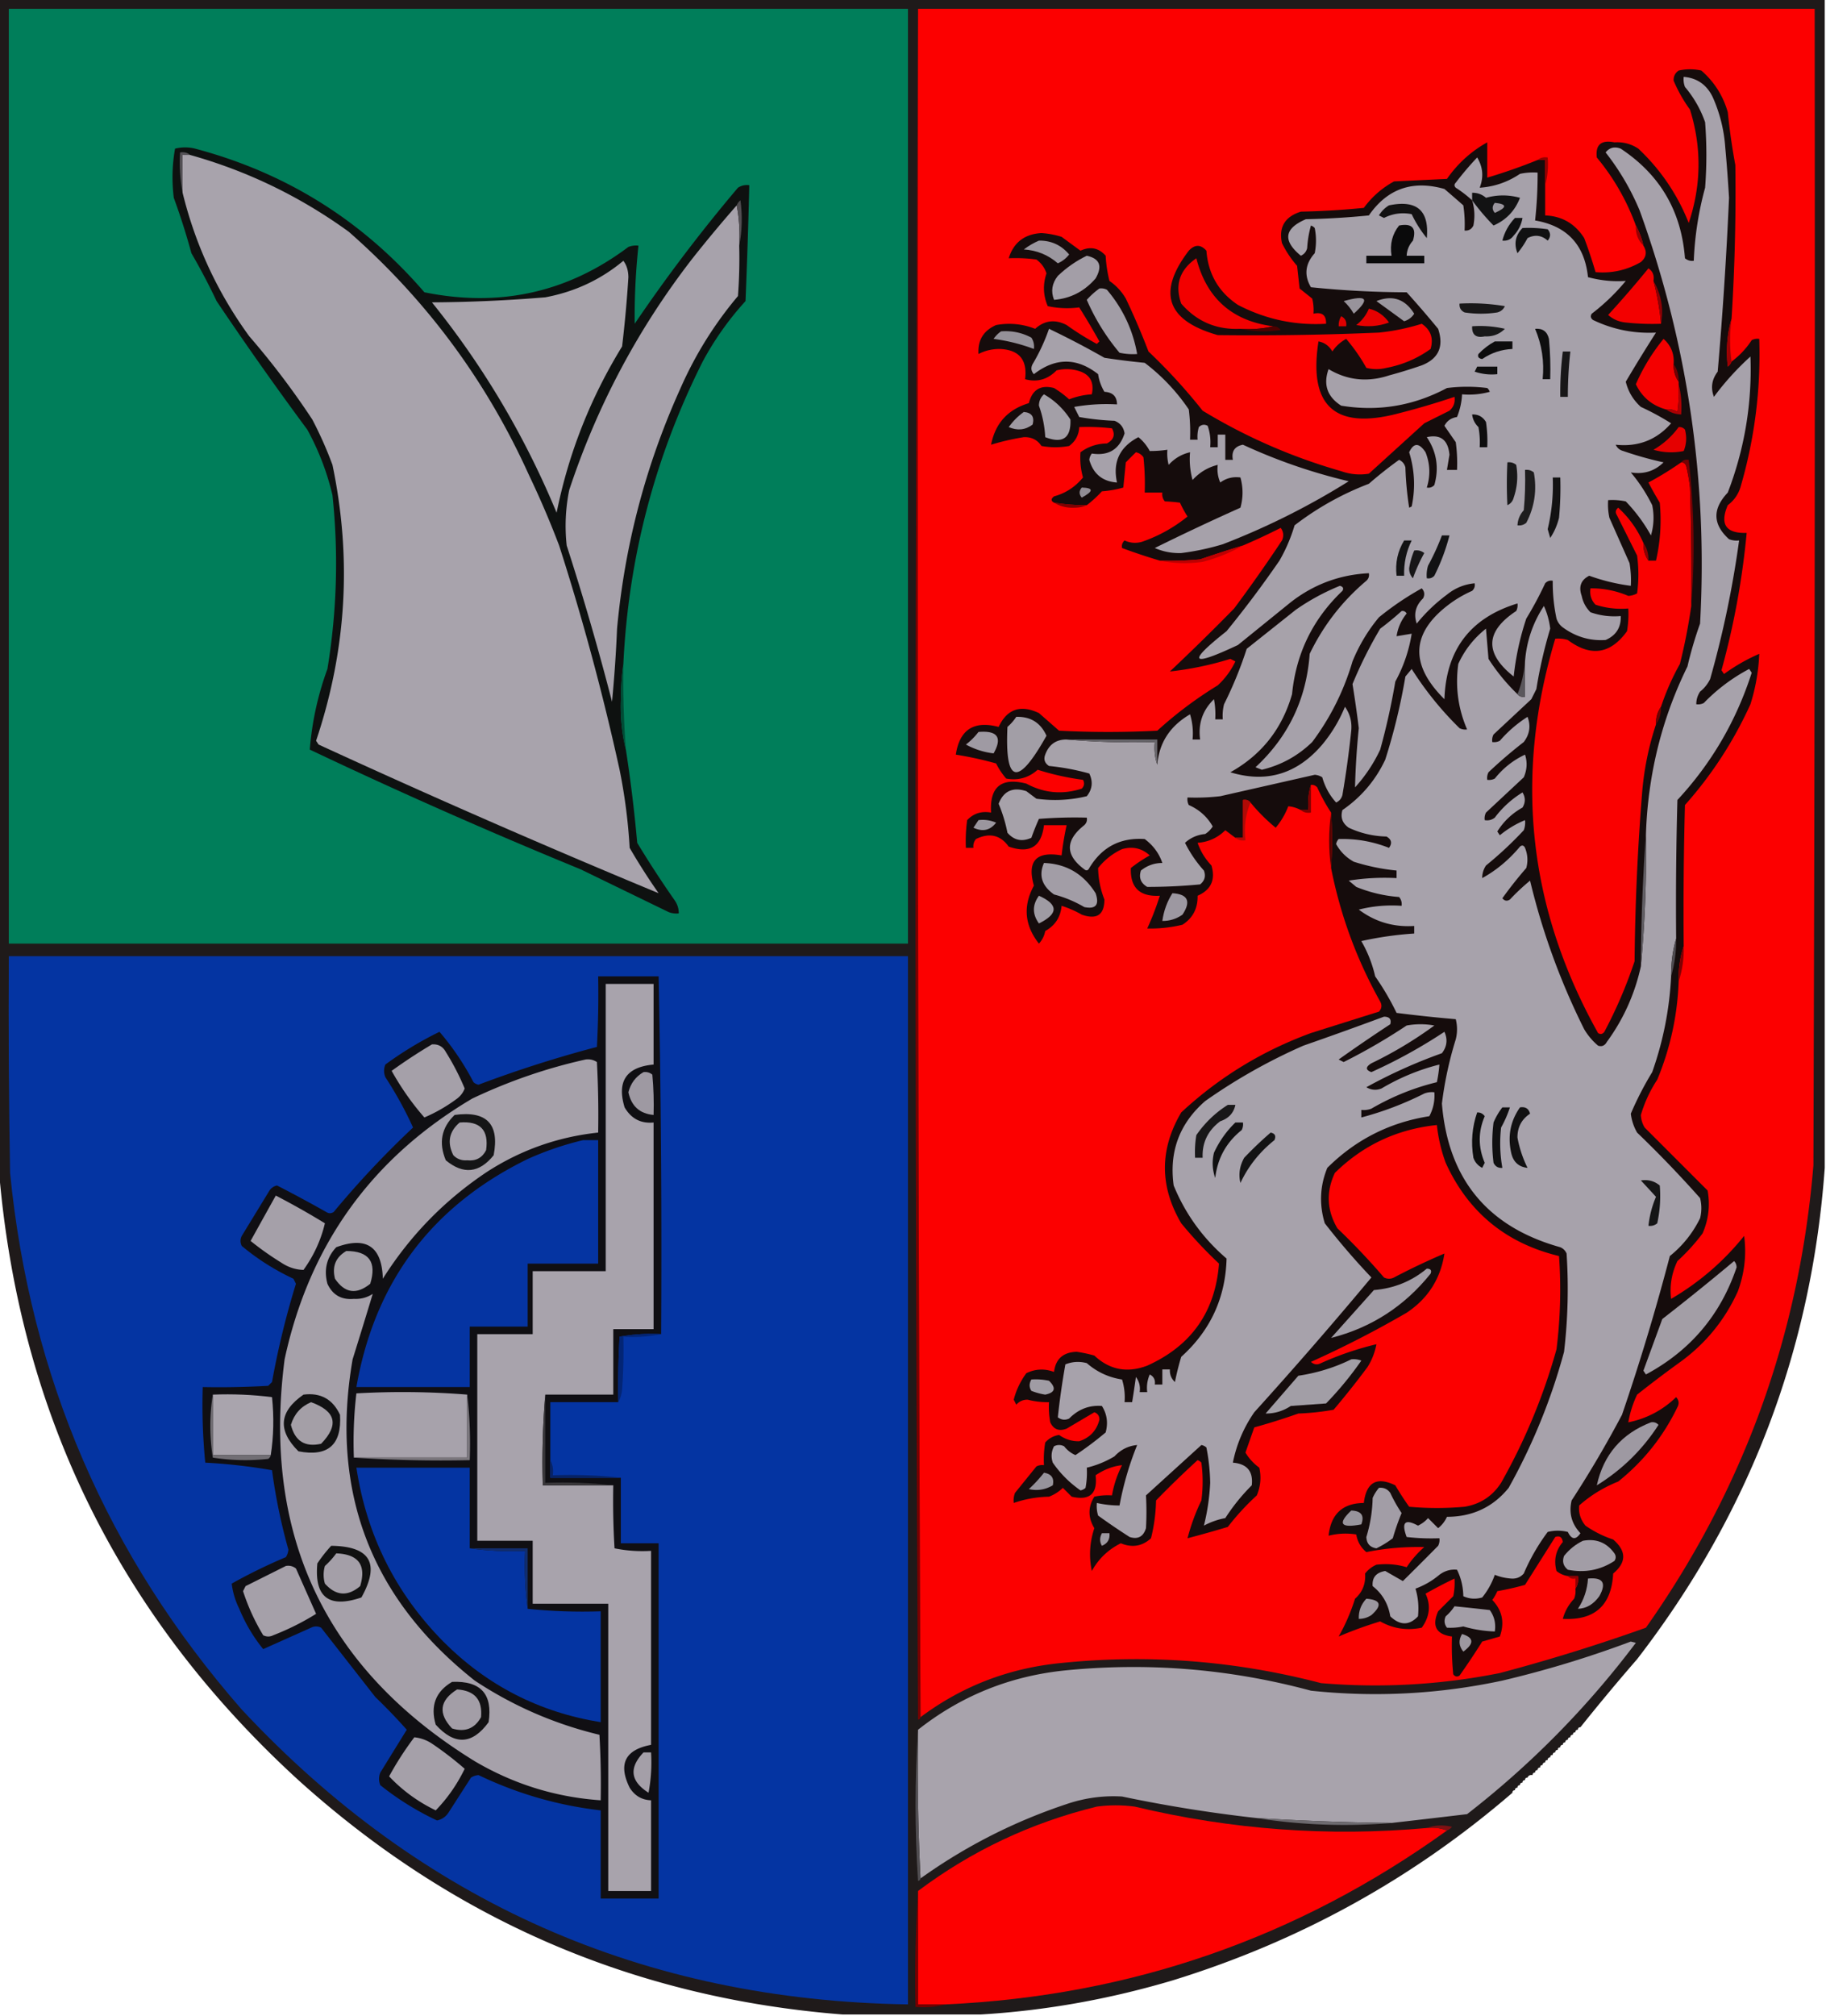 <svg xmlns="http://www.w3.org/2000/svg" width="725" height="800" style="shape-rendering:geometricPrecision;text-rendering:geometricPrecision;image-rendering:optimizeQuality;fill-rule:evenodd;clip-rule:evenodd"><path style="opacity:.932" fill="#100a0a" d="M-.5-.5h725v464c-5.19 72.39-30.024 137.39-74.5 195a845.926 845.926 0 0 0-22.5 27c-.667 0-1 .333-1 1-.667 0-1 .333-1 1-.667 0-1 .333-1 1-.667 0-1 .333-1 1-.667 0-1 .333-1 1-.667 0-1 .333-1 1-.667 0-1 .333-1 1-.667 0-1 .333-1 1-.667 0-1 .333-1 1-.667 0-1 .333-1 1-.667 0-1 .333-1 1-.667 0-1 .333-1 1-.667 0-1 .333-1 1-.667 0-1 .333-1 1-.667 0-1 .333-1 1-.667 0-1 .333-1 1-.667 0-1 .333-1 1-.667 0-1 .333-1 1-.667 0-1 .333-1 1-.992-.172-1.658.162-2 1-.667 0-1 .333-1 1-.667 0-1 .333-1 1-.667 0-1 .333-1 1-.667 0-1 .333-1 1-.667 0-1 .333-1 1-.667 0-1 .333-1 1-39.565 34.128-84.565 58.961-135 74.5-25.182 7.471-50.515 11.971-76 13.5h-55c-82.522-6.509-154.522-37.509-216-93-71.522-65.377-111.188-146.377-119-243V-.5z"/><path style="opacity:1" fill="#007e5a" d="M3.5 3.5h357v371H3.5V3.5z"/><path style="opacity:1" fill="#7a0000" d="M364.5 3.5c-.333 226.167 0 452.167 1 678-.06.543-.393.876-1 1a57645.028 57645.028 0 0 1 0-679z"/><path style="opacity:1" fill="#fc0000" d="M364.5 3.5h356c.167 153 0 306-.5 459-5.555 67.342-27.721 128.509-66.5 183.5a729.935 729.935 0 0 1-58 18c-23.493 4.694-47.159 6.027-71 4-33.952-8.876-68.286-11.542-103-8-20.811 1.986-39.477 9.152-56 21.5-1-225.833-1.333-451.833-1-678z"/><path style="opacity:1" fill="#150c0c" d="M687.5 126.5c-1.758 6.1-2.258 12.434-1.5 19 .717-.544 1.217-1.211 1.5-2a32.426 32.426 0 0 0 8-8.5 4.934 4.934 0 0 1 3-.5c.645 20.082-1.855 39.748-7.5 59-.93 2.862-2.597 5.195-5 7-3.242 7.59-.742 11.257 7.5 11a313.552 313.552 0 0 1-10 54.5l1 1.5c4.451-3.22 9.117-5.887 14-8a77.026 77.026 0 0 1-3.5 20c-6.675 14.698-15.342 28.031-26 40-.5 18.664-.667 37.33-.5 56-1.472 4.419-2.138 9.086-2 14-.483 13.502-3.316 26.502-8.5 39a52.03 52.03 0 0 0-6.5 14 10.413 10.413 0 0 0 1.5 5l25 25c1.037 5.894.371 11.561-2 17a77.742 77.742 0 0 1-10 11c-2.304 4.853-3.138 9.853-2.5 15 11.243-6.581 20.909-14.914 29-25 .98 7.497.147 14.83-2.5 22-5.25 11.587-13.083 21.087-23.5 28.5a472.408 472.408 0 0 0-16.5 12.5 42.307 42.307 0 0 0-3.5 11c7.311-1.489 13.645-4.822 19-10 1.114 1.223 1.281 2.556.5 4-5.613 11.612-13.446 21.445-23.5 29.5-5.788 2.303-10.954 5.47-15.5 9.5-.288 2.972.545 5.639 2.5 8a42.478 42.478 0 0 0 11 5.5c5.306 4.587 5.306 9.087 0 13.5-.668 12.668-7.335 18.668-20 18 .798-2.989 2.298-5.655 4.5-8a8.43 8.43 0 0 0 .5-4c.951-1.419 1.284-3.085 1-5h-4a9.175 9.175 0 0 1-4.5-2c-1.151-4.347-.317-8.181 2.5-11.5-.263-1.946-1.263-2.612-3-2l-12 19a111.061 111.061 0 0 1-11 2.5 18.08 18.08 0 0 1-2 3.5c3.971 4.127 4.971 8.961 3 14.5l-7 2a290.854 290.854 0 0 1-9 13.5c-.949.617-1.782.451-2.5-.5a112.97 112.97 0 0 1-.5-15c-6.241-.811-8.075-4.145-5.5-10l6-6c.497-2.31.663-4.643.5-7a191.873 191.873 0 0 0-11.5 6c2.162 4.602 1.662 9.102-1.5 13.5-5.897 1.222-11.397.389-16.5-2.5a160.467 160.467 0 0 0-16.5 6c2.67-4.684 4.836-9.684 6.5-15 2.959-2.598 4.293-5.932 4-10a11.532 11.532 0 0 1 4.5-3.5c4.197-.489 8.197-.155 12 1a39.806 39.806 0 0 1 7-8c-7.866-.182-15.533.484-23 2-2.208-1.836-3.542-4.169-4-7a27.356 27.356 0 0 0-11 .5c.92-8.593 5.586-12.926 14-13 .988-8.242 5.155-10.575 12.5-7a113.414 113.414 0 0 0 5.5 8.5 121.19 121.19 0 0 0 22 0c6.25-1.039 11.083-4.206 14.5-9.5a236.617 236.617 0 0 0 22-53 190.143 190.143 0 0 0 1-37c-21.071-5.081-36.071-17.415-45-37a62.999 62.999 0 0 1-3.5-15c-15.787 1.645-29.287 7.979-40.5 19-3.542 7.497-3.209 14.83 1 22a270.625 270.625 0 0 1 18.5 19.5c1.333.667 2.667.667 4 0a271.089 271.089 0 0 1 20-9.5c-1.541 10.041-6.541 17.874-15 23.5a412.592 412.592 0 0 1-38 19.5c1.223 1.114 2.556 1.281 4 .5a122.375 122.375 0 0 1 22-7.5 25.93 25.93 0 0 1-3.5 9 329.623 329.623 0 0 1-13.5 17 100.292 100.292 0 0 1-14 1.5 261.443 261.443 0 0 1-17.5 5.5l-3.5 10c1.357 2.301 3.19 4.301 5.5 6 .837 3.795.504 7.461-1 11a97.905 97.905 0 0 0-11.5 12.5 433.056 433.056 0 0 1-16 4.5 80.651 80.651 0 0 1 5.5-15c.667-5 .667-10 0-15a3.647 3.647 0 0 0-1.5-1 372.967 372.967 0 0 0-16.5 16 67.445 67.445 0 0 1-2 15c-3.466 3.187-7.466 3.854-12 2-4.979 2.479-8.812 6.146-11.5 11-1.195-5.728-.862-11.395 1-17-2.555-4.223-2.555-8.39 0-12.5a24.935 24.935 0 0 1 7-.5 42.411 42.411 0 0 1 4-12c-3.551.362-7.051 1.695-10.5 4 .846 7.326-2.32 10.159-9.5 8.5l-3.5-3.5a15.83 15.83 0 0 1-5.5 3.5c-4.891.115-9.557.948-14 2.5a8.43 8.43 0 0 1 .5-4l8.5-10.5a4.934 4.934 0 0 1 3-.5 40.914 40.914 0 0 1 .5-9c1.47-1.652 3.303-2.652 5.5-3 2.437 1.727 5.104 2.56 8 2.5 4.234-1.399 6.9-4.232 8-8.5.047-1.5-.619-2.5-2-3l-11 6.5c-3.028 1.14-5.195.306-6.5-2.5a32.462 32.462 0 0 1-.5-8 31.881 31.881 0 0 1-8.5-1c-1.812-.007-3.312.66-4.5 2l-1-2a30.15 30.15 0 0 1 5-10.5c3.575-1.742 7.241-1.908 11-.5.619-5.168 3.619-7.835 9-8 2.367.342 4.7.842 7 1.5 6.066 5.681 13.066 7.015 21 4 17.525-7.893 27.025-21.393 28.5-40.5a169.323 169.323 0 0 1-15-16c-8.629-14.681-8.629-29.348 0-44 14.978-13.914 32.145-24.414 51.5-31.5 9.024-2.85 18.024-5.683 27-8.5 1.114-1.223 1.281-2.556.5-4-9.323-16.643-15.823-34.309-19.5-53 .49-7.516.49-14.849 0-22a72.596 72.596 0 0 1-5.5-10c-.671-.752-1.504-1.086-2.5-1-.979 3.125-1.313 6.458-1 10h-3c-1.644-.866-3.311-1.366-5-1.5-1.21 3.163-2.876 5.996-5 8.5a70.849 70.849 0 0 1-10-10c-.709-.904-1.709-1.237-3-1v15h-3a514.367 514.367 0 0 1-4-3c-3.045 3.016-6.712 4.682-11 5 1.141 3.333 2.974 6.333 5.5 9 1.662 5.673-.171 9.673-5.5 12 .095 5.039-1.905 8.873-6 11.5a53.069 53.069 0 0 1-14 1.5 110.95 110.95 0 0 0 5-13c-7.967.461-11.8-3.205-11.5-11a55.987 55.987 0 0 1 7.5-5c-3.124-2.856-6.791-3.689-11-2.5-3.741 1.738-6.908 4.238-9.5 7.5a35.584 35.584 0 0 0 2.5 12.5c-.029 6.097-3.029 8.097-9 6a41.002 41.002 0 0 0-8-3.5c-.414 4.499-2.581 7.833-6.5 10-.36 1.921-1.194 3.588-2.5 5-5.721-7.267-6.388-14.934-2-23-2.771-9.765.896-13.765 11-12a116.21 116.21 0 0 1 2-12h-9c-.993 8.572-5.66 11.406-14 8.5-3.31-4.61-7.643-5.61-13-3-.837 1.011-1.17 2.178-1 3.5h-3a60.931 60.931 0 0 1 .5-11c2.546-2.686 5.713-3.686 9.5-3-.619-10.212 4.048-14.045 14-11.5 7.001 3.787 14.334 4.453 22 2 1.017-1.049 1.184-2.216.5-3.5a103.905 103.905 0 0 1-18-4c-3.577 3.191-7.744 4.358-12.5 3.5a28.834 28.834 0 0 1-4-6 140.215 140.215 0 0 0-16-3.5c1.505-9.927 7.172-13.593 17-11 3.348-7.108 8.681-8.941 16-5.5l8 7c13 .667 26 .667 39 0a157.459 157.459 0 0 1 24-18 31.016 31.016 0 0 0 7-9.5l-2-1a128.09 128.09 0 0 1-24 5 880.405 880.405 0 0 0 25.5-25 601.874 601.874 0 0 0 19-27c.798-1.759.631-3.426-.5-5a243.421 243.421 0 0 1-15 7 502.923 502.923 0 0 0-17 5.5c-5.323.499-10.656.666-16 .5a243.384 243.384 0 0 1-15-5c-.219-1.175.114-2.175 1-3 2.268 1.044 4.601 1.211 7 .5a59.551 59.551 0 0 0 18-10 43.286 43.286 0 0 1-3-5.5 59.637 59.637 0 0 0-6-.5c-.837-1.011-1.17-2.178-1-3.5h-7a98.432 98.432 0 0 0-.5-14c-.739-1.074-1.739-1.741-3-2a274.262 274.262 0 0 0-4 4l-1 10a42.36 42.36 0 0 1-8.5 1.5 46.081 46.081 0 0 1-6 5.5 77.1 77.1 0 0 1-13-1c-1.274-.689-1.274-1.523 0-2.5 4.594-1.247 8.427-3.747 11.5-7.5-.917-3.214-1.25-6.547-1-10 3.075-2.271 6.575-3.437 10.5-3.5 2.71-1.46 3.376-3.46 2-6a84.902 84.902 0 0 0-13-.5c-.142 3.117-1.476 5.617-4 7.5a30.485 30.485 0 0 1-11 0c-1.609-2.44-3.943-3.607-7-3.5a96.196 96.196 0 0 0-13 3c1.659-8.495 6.659-13.995 15-16.5 1.356-5.365 4.69-7.365 10-6a39.447 39.447 0 0 1 6 4.5 29.356 29.356 0 0 1 9-2c1.071-5.098-.929-8.264-6-9.5a16.242 16.242 0 0 0-8 0c-3.565 3.637-7.731 4.803-12.5 3.5.975-7.686-2.358-11.686-10-12-3.073-.019-5.907.647-8.5 2-.356-5.452 1.977-9.285 7-11.5 5.339-.958 10.506-.458 15.5 1.5 3.743-3.371 7.91-3.871 12.5-1.5 3.832 2.75 7.832 5.25 12 7.5l1-1a273.302 273.302 0 0 0-8-13.5 36.497 36.497 0 0 1-12.5-.5c-1.821-4.243-1.988-8.576-.5-13-.719-2.228-2.052-4.061-4-5.5a60.931 60.931 0 0 0-11-.5c1.951-6.27 6.285-9.604 13-10a34.21 34.21 0 0 1 8 1.5c2.511 1.848 5.011 3.681 7.5 5.5 3.898-1.797 7.231-1.13 10 2a52.141 52.141 0 0 0 1.5 10 21.741 21.741 0 0 1 6.5 7 291.609 291.609 0 0 1 9 21 225.696 225.696 0 0 1 21.5 23.5c17.199 10.429 35.533 18.429 55 24 3.597 1.277 7.264 1.61 11 1l22-20 10-5c1.655-1.444 2.322-3.278 2-5.5a300.223 300.223 0 0 1-22 6.5c-25.375 6.787-36.041-2.713-32-28.5 2.416.461 4.25 1.794 5.5 4 1.399-2.115 3.232-3.781 5.5-5a70.65 70.65 0 0 1 8 11.5c2.667.667 5.333.667 8 0 6.408-1.223 12.242-3.723 17.5-7.5 1.246-4.23.08-7.564-3.5-10a85.535 85.535 0 0 1-17 3.5c-21.33.922-42.663 1.255-64 1-20.32-5.77-24.153-16.937-11.5-33.5 2.398-2.554 4.731-2.554 7 0 .703 9.247 4.87 16.414 12.5 21.5 10.973 5.718 22.64 8.218 35 7.5.116-3.41-1.55-4.744-5-4a18.453 18.453 0 0 0-.5-6l-5-4-1-9a41.056 41.056 0 0 1-6-9c-1.351-6.344 1.149-10.51 7.5-12.5a314.723 314.723 0 0 0 25-1.5c3.234-4.403 7.234-7.903 12-10.5l21-1c4.308-6.15 9.642-10.983 16-14.5v14a220.784 220.784 0 0 0 20-7h3v22c6.684.263 11.851 3.263 15.5 9a185.292 185.292 0 0 1 4.5 13.5c6.392.569 12.392-.764 18-4 2.184-1.898 2.517-4.064 1-6.5-.629-2.897-1.629-5.564-3-8-3.626-9.924-8.793-18.924-15.5-27-.588-5.068 1.745-7.068 7-6 3.459-.233 6.626.6 9.5 2.5 8.857 8.356 15.524 18.189 20 29.5 5.009-14.969 5.176-29.969.5-45a57.216 57.216 0 0 1-6.5-11.5c-.061-1.71.606-3.044 2-4 3-.667 6-.667 9 0 5.11 4.45 8.61 9.95 10.5 16.5a254.32 254.32 0 0 0 3 21 798.787 798.787 0 0 1-1.5 61z"/><path style="opacity:1" fill="#a7a2ab" d="M665.5 372.5c-1.389 4.769-2.056 9.769-2 15-.635 13.006-3.135 25.673-7.5 38a128.985 128.985 0 0 0-8.5 16.5 19.743 19.743 0 0 0 2.5 7.5 455.689 455.689 0 0 1 25 26 16.242 16.242 0 0 1 0 8c-2.891 5.89-6.891 10.89-12 15a890.56 890.56 0 0 1-19 63 435.068 435.068 0 0 1-20 34c-1.172 4.959-.005 9.292 3.5 13-1.837 2.747-3.504 2.581-5-.5a16.242 16.242 0 0 0-8 0 80.745 80.745 0 0 0-9.5 16.5c-1.299 1.48-2.966 2.146-5 2-2.402-.185-4.569-.685-6.5-1.5a29.83 29.83 0 0 1-5 9c-2.599.769-5.099.602-7.5-.5-.066-3.733-.899-7.233-2.5-10.5-2.517-.257-4.85.41-7 2a31.161 31.161 0 0 1-9.5 5.5c1.071 3.477 1.404 7.144 1 11-3.449 3.674-7.115 3.674-11 0-.823-4.994-3.157-8.994-7-12-.282-3.402 1.385-5.402 5-6l7 4c4.651-4.589 9.318-9.256 14-14a4.934 4.934 0 0 0 .5-3 84.902 84.902 0 0 1-13-.5c-2.177-5.827-.677-7.327 4.5-4.5a12.21 12.21 0 0 0 4-3l4 4a11.821 11.821 0 0 0 3.5-4.5c10.138-.027 18.304-3.86 24.5-11.5a238.071 238.071 0 0 0 22-54 214.134 214.134 0 0 0 1-39c-.5-1.167-1.333-2-2.5-2.5-28.868-8.048-44.534-27.048-47-57a144.91 144.91 0 0 1 5.5-25.5 16.242 16.242 0 0 0 0-8 574.83 574.83 0 0 1-23.5-2.5 105.58 105.58 0 0 0-8.5-14.5 49.975 49.975 0 0 0-5.5-14 137.988 137.988 0 0 1 21-3v-3c-8.198.533-15.532-1.634-22-6.5 5.544-1.404 11.21-1.904 17-1.5.17-1.322-.163-2.489-1-3.5a55.536 55.536 0 0 1-17-4l-3-2.5a91.123 91.123 0 0 1 19-1v-3a82.146 82.146 0 0 1-17-3.5c-3.013-1.679-5.346-4.013-7-7a3.943 3.943 0 0 1 1-2c6.87-.216 13.537.951 20 3.5 1.33-1.847.997-3.347-1-4.5a36.95 36.95 0 0 1-15-3.5c-2.521-1.76-3.354-4.093-2.5-7 7.483-5.148 13.15-11.815 17-20a238.01 238.01 0 0 0 8-33l2.5-3a129.853 129.853 0 0 0 19 23.5 4.934 4.934 0 0 0 3 .5c-3.571-8.242-4.738-16.908-3.5-26 2.522-5.527 6.189-10.194 11-14l1 12a78.218 78.218 0 0 0 11.5 14c.709.904 1.709 1.237 3 1v-14c.609-7.995 3.109-15.328 7.5-22a30.137 30.137 0 0 1 2.5 9 183.637 183.637 0 0 0-5.5 24l-2 4-15 14a4.934 4.934 0 0 0-.5 3 4.934 4.934 0 0 0 3-.5 49.618 49.618 0 0 1 11-9.5c1.351 3.566.851 6.899-1.5 10a188.176 188.176 0 0 0-14 12 4.934 4.934 0 0 0-.5 3 4.934 4.934 0 0 0 3-.5c3.281-4.119 7.281-7.285 12-9.5.976 2.997.81 5.997-.5 9l-15 14a4.934 4.934 0 0 0-.5 3c1.478.262 2.811-.071 4-1a39.312 39.312 0 0 1 11-10c1.206 1.984 1.206 3.984 0 6-4.155 2.322-7.488 5.488-10 9.5l1 1.5c3.102-2.544 6.435-4.544 10-6a8.43 8.43 0 0 1-.5 4 148.31 148.31 0 0 1-15 14c-1.009 1.525-1.509 3.192-1.5 5 5.61-3.081 10.61-7.248 15-12.5.832-.688 1.498-.521 2 .5 1.062 2.603 1.228 5.27.5 8a163.62 163.62 0 0 0-9.5 12c.865 1.083 1.865 1.249 3 .5a84.853 84.853 0 0 1 8-7.5 275.054 275.054 0 0 0 21.5 59 25.55 25.55 0 0 0 5.5 6.5c1.496.507 2.663.007 3.5-1.5 6.595-9.025 11.095-19.025 13.5-30 1.612-17.14 2.278-34.473 2-52a164.02 164.02 0 0 1 1.5-18c2.357-17.144 7.357-33.477 15-49a151.184 151.184 0 0 1 5-17c3.116-56.423-4.884-111.09-24-164-3.491-8.325-7.991-15.991-13.5-23 1.544-1.946 3.544-2.446 6-1.5 15.573 10.306 24.073 24.806 25.5 43.5 1.011.837 2.178 1.17 3.5 1 .4-9.834 1.9-19.501 4.5-29 .667-8.667.667-17.333 0-26-1.791-5.135-4.458-9.801-8-14a8.43 8.43 0 0 1-.5-4c5.297.45 9.131 3.117 11.5 8a58.57 58.57 0 0 1 5 20c.61 6.659 1.11 13.325 1.5 20a1643.325 1643.325 0 0 1-4.5 69c-2.351 3.101-2.851 6.434-1.5 10 4.25-5.756 9.084-11.089 14.5-16 .675 18.615-2.325 36.615-9 54-6.161 6.482-5.994 12.648.5 18.5a8.43 8.43 0 0 0 4 .5 400.356 400.356 0 0 1-11.5 55 14.506 14.506 0 0 1-4 5c-1.009 1.525-1.509 3.192-1.5 5a4.934 4.934 0 0 0 3-.5 71.125 71.125 0 0 1 18-13.5l1 1.5c-6.131 19.099-15.964 35.933-29.5 50.5-.5 18.33-.667 36.664-.5 55z"/><path style="opacity:1" fill="#0e1110" d="M247.5 263.5c-.666 4.655-.999 9.488-1 14.5-.22 6.746.446 13.246 2 19.5a581.648 581.648 0 0 1 4.5 37 416.637 416.637 0 0 0 15 23c1.009 1.525 1.509 3.192 1.5 5a8.43 8.43 0 0 1-4-.5l-35-17A2175.015 2175.015 0 0 1 123 297.5c.858-10.928 3.191-21.594 7-32a256.914 256.914 0 0 0 2-69 102.587 102.587 0 0 0-10-26 1360.502 1360.502 0 0 1-36-51 256.985 256.985 0 0 0-10-19 268.64 268.64 0 0 0-7-22c-.81-6.582-.643-13.082.5-19.5a16.25 16.25 0 0 1 8 0c36.194 9.6 66.528 28.6 91 57 29.945 6.084 56.945.084 81-18a8.435 8.435 0 0 1 4-.5 263.334 263.334 0 0 0-1.5 31 634.88 634.88 0 0 1 41-54c1.356-.88 2.856-1.213 4.5-1a2595.925 2595.925 0 0 1-1.5 46 119.804 119.804 0 0 0-17 24c-18.971 37.75-29.471 77.75-31.5 120z"/><path style="opacity:1" fill="#555257" d="M75.5 61.5h-3v15c-.988-5.14-1.321-10.474-1-16 1.599-.268 2.932.066 4 1z"/><path style="opacity:1" fill="#a8a3ac" d="M75.5 61.5c22.787 6.393 43.787 16.56 63 30.5 30.735 26.934 54.569 59.101 71.5 96.5a365.741 365.741 0 0 1 12 28 973.346 973.346 0 0 1 24 89 219.058 219.058 0 0 1 4 31 252.541 252.541 0 0 0 11.5 18 3865.29 3865.29 0 0 1-135-59l-1-1.5c12.094-35.965 14.261-72.465 6.5-109.5a153.092 153.092 0 0 0-8-18 315.8 315.8 0 0 0-25-33c-12.587-17.264-21.42-36.264-26.5-57v-15h3z"/><path style="opacity:1" fill="#950000" d="M610.5 63.5c1.068-.934 2.401-1.268 4-1 .315 3.871-.018 7.538-1 11v-10h-3z"/><path style="opacity:1" fill="#a6a1aa" d="M584.5 79.5a48.583 48.583 0 0 0-6.5-5c-.667-.667-.667-1.333 0-2a120.727 120.727 0 0 1 8.5-10c2.302 3.817 2.635 7.817 1 12 5.778-.382 11.111-2.215 16-5.5a24.939 24.939 0 0 1 7-.5c.024 6.357-.31 12.69-1 19 12.671 2.172 19.671 9.672 21 22.5 4.975 1.342 9.975 1.842 15 1.5a82.972 82.972 0 0 1-13.5 13c-.617.949-.451 1.782.5 2.5 7.89 3.78 16.224 5.447 25 5a611.85 611.85 0 0 0-12 19.5c.978 3.959 2.978 7.292 6 10a103.59 103.59 0 0 1 12 6.5c-5.775 6.609-13.108 9.442-22 8.5.59 1.299 1.59 2.132 3 2.5a142.745 142.745 0 0 0 16 4.5c-3.563 3.502-7.897 4.836-13 4 3.289 3.876 6.122 8.21 8.5 13 .827 4.041.66 8.041-.5 12a64.92 64.92 0 0 0-10-13.5 24.935 24.935 0 0 0-7-.5c-.163 2.357.003 4.69.5 7l8 18c.498 2.982.665 5.982.5 9a77.951 77.951 0 0 1-16.5-4c-3.297 1.658-4.297 4.325-3 8 .516 2.534 1.683 4.7 3.5 6.5 3.863 1.354 7.863 1.854 12 1.5.155 4.523-1.845 7.689-6 9.5-6.193.419-11.859-1.247-17-5a6.978 6.978 0 0 1-2.5-3.5 68.766 68.766 0 0 1-1.5-15c-1.175-.219-2.175.114-3 1a141.51 141.51 0 0 1-7.5 14 108.928 108.928 0 0 0-5 23c-11.653-9.214-11.32-17.881 1-26a4.934 4.934 0 0 0 .5-3c-18.685 5.695-28.351 18.362-29 38-14.228-14.101-13.228-26.934 3-38.5a46.928 46.928 0 0 1 8-4.5c.886-.825 1.219-1.825 1-3-4.104.384-7.771 1.884-11 4.5a65.447 65.447 0 0 0-12 11.5c-1.292-3.782-.459-7.116 2.5-10 .781-1.444.614-2.777-.5-4a116.545 116.545 0 0 0-17 11.5c-4.38 5.253-7.88 11.086-10.5 17.5-3.441 11.684-8.774 22.35-16 32-5.678 5.505-12.344 9.171-20 11l-2.5-1c13.057-12.117 20.224-27.117 21.5-45 5.428-11.263 12.928-20.93 22.5-29 .886-.825 1.219-1.825 1-3-11.547.571-21.88 4.404-31 11.5l-21 17c-18.853 8.87-20.353 7.037-4.5-5.5a427.485 427.485 0 0 0 21-28 64.732 64.732 0 0 0 6-14c8.976-6.908 18.81-12.408 29.5-16.5a163.62 163.62 0 0 1 12-9.5c1.299.59 2.132 1.59 2.5 3 .171 5.364.671 10.698 1.5 16l1-.5c1.525-7.238 1.192-14.404-1-21.5 1.795-3.843 3.962-3.843 6.5 0 1.827 4.61 1.993 9.277.5 14 1.175.219 2.175-.114 3-1 1.927-6.828.927-13.161-3-19 5.466-1.228 8.466 1.105 9 7-.34 2.012-.673 4.012-1 6h4a60.931 60.931 0 0 0-.5-11 1638.81 1638.81 0 0 1-4.5-6.5c.993-1.967 2.66-3.134 5-3.5a27.285 27.285 0 0 0 2-9 31.116 31.116 0 0 0 11-1 3.647 3.647 0 0 0-1-1.5 64.218 64.218 0 0 0-16 0c-13.287 7.087-27.287 9.42-42 7-5.525-3.541-7.191-8.375-5-14.5 7.499 4.461 15.499 5.294 24 2.5a189.61 189.61 0 0 0 13-4c6.683-2.626 8.85-7.459 6.5-14.5a405.11 405.11 0 0 0-12.5-14.5 381.715 381.715 0 0 1-38-2c-2.802-4.746-2.302-9.246 1.5-13.5a25.238 25.238 0 0 0 0-10 3.646 3.646 0 0 0-1.5-1 42.758 42.758 0 0 0-1.5 9c-.368 1.41-1.201 2.41-2.5 3-7.289-5.997-6.623-10.83 2-14.5a314.723 314.723 0 0 0 25-1.5c7.34-10.61 17.34-14.11 30-10.5a695.91 695.91 0 0 1 7.5 6.5c.498 3.317.665 6.65.5 10 1.624.14 2.79-.527 3.5-2 .659-3.388.492-6.721-.5-10z"/><path style="opacity:1" fill="#121213" d="M584.5 79.5v-3c2.1-.023 3.933.644 5.5 2 4.495-1.25 8.995-1.25 13.5 0-1.982 5.148-5.482 8.815-10.5 11a91.66 91.66 0 0 1-8.5-10z"/><path style="opacity:1" fill="#121112" d="M551.5 81.5c11.023-2.3 16.023 2.033 15 13a45.926 45.926 0 0 1-6-9.5c-3.837-.761-7.504-.261-11 1.5l-2-1c1.049-1.716 2.382-3.049 4-4z"/><path style="opacity:1" fill="#9a959d" d="M593.5 80.5c4.95.493 4.95 1.827 0 4-1.126-1.308-1.126-2.642 0-4z"/><path style="opacity:1" fill="#a7a2ab" d="M292.5 81.5c.988 5.14 1.321 10.474 1 16 .166 6.675 0 13.342-.5 20-9.42 11.158-17.086 23.491-23 37-13.632 30.236-21.965 61.903-25 95a543.519 543.519 0 0 1-2 29 1073.54 1073.54 0 0 0-18-62 71.621 71.621 0 0 1 1-22c11.119-33.578 27.452-64.244 49-92a551.497 551.497 0 0 1 17.5-21z"/><path style="opacity:1" fill="#0f0f10" d="M601.5 86.5h3c-.454 2.64-1.621 4.973-3.5 7-1.11 1.537-2.61 2.204-4.5 2 .874-3.413 2.541-6.413 5-9z"/><path style="opacity:1" fill="#0a0a0b" d="M555.5 89.5c5.175-.993 7.009 1.007 5.5 6-1.559 1.717-2.392 3.717-2.5 6h7v3h-23v-3h10c-.731-4.573.269-8.573 3-12z"/><path style="opacity:1" fill="#111112" d="M604.5 90.5c3.35-.165 6.683.002 10 .5 1.247 1.494 1.247 2.994 0 4.5-2.422-2.15-5.089-2.484-8-1a35.377 35.377 0 0 1-4 6c-1.482-3.773-.816-7.107 2-10z"/><path style="opacity:1" fill="#950003" d="M649.5 89.5c1.371 2.436 2.371 5.103 3 8-2.155-2.117-3.155-4.784-3-8z"/><path style="opacity:1" fill="#504d51" d="M293.5 97.5c.321-5.526-.012-10.86-1-16 .283-.79.783-1.456 1.5-2 .819 6.181.653 12.181-.5 18z"/><path style="opacity:1" fill="#9b979f" d="M412.5 95.5c4.861-.07 8.861 1.763 12 5.5-1.225 1.563-2.725 2.73-4.5 3.5-3.855-3.342-8.355-5.175-13.5-5.5 1.932-1.459 3.932-2.625 6-3.5z"/><path style="opacity:1" fill="#a39ea7" d="M431.5 101.5c5.154 1.112 6.32 4.112 3.5 9-4.454 5.143-9.954 7.976-16.5 8.5-1.33-3.368-.83-6.535 1.5-9.5 3.464-3.305 7.297-5.972 11.5-8z"/><path style="opacity:1" fill="#a9a4ac" d="M247.5 103.5c1.3 1.723 1.967 3.89 2 6.5a497.15 497.15 0 0 1-2.5 27.5c-12.618 20.536-21.285 42.536-26 66-12.564-30.316-29.064-58.149-49.5-83.5a579.347 579.347 0 0 0 45-2c11.702-2.188 22.035-7.021 31-14.5z"/><path style="opacity:1" fill="#f30000" d="M505.5 129.5c-4.134.985-8.468 1.318-13 1-9.489.451-17.323-2.882-23.5-10-2.625-7.441-.625-13.441 6-18 4.067 15.901 14.234 24.901 30.5 27zM656.5 111.5a102.452 102.452 0 0 1 3 17 98.432 98.432 0 0 1-14-.5c-2.677-.249-5.01-1.249-7-3a419.827 419.827 0 0 0 16-18.5c1.717 1.168 2.384 2.835 2 5z"/><path style="opacity:1" fill="#8f0004" d="M656.5 111.5c3.105 5.394 4.105 11.06 3 17a102.452 102.452 0 0 0-3-17z"/><path style="opacity:1" fill="#a29da6" d="M436.5 114.5a4.934 4.934 0 0 1 3 .5c6.3 7.433 10.3 15.933 12 25.5a24.935 24.935 0 0 1-7-.5 85.05 85.05 0 0 1-13-21 31.344 31.344 0 0 1 5-4.5z"/><path style="opacity:1" fill="#9b979f" d="M546.5 119.5c6.338-2.524 11.338-.857 15 5-.936 1.474-2.27 2.474-4 3a3451.643 3451.643 0 0 0-11-8z"/><path style="opacity:1" fill="#98939b" d="M533.5 119.5c9.278-2.612 10.612-.945 4 5-1.112-1.919-2.446-3.586-4-5z"/><path style="opacity:1" fill="#191819" d="M579.5 120.5a81.883 81.883 0 0 1 18 1c-.59 1.299-1.59 2.132-3 2.5a42.479 42.479 0 0 1-13 0c-1.473-.71-2.14-1.876-2-3.5z"/><path style="opacity:1" fill="#e70000" d="M543.5 122.5c3.287.764 5.954 2.597 8 5.5-4.211 1.534-8.544 1.867-13 1 2.29-1.777 3.957-3.944 5-6.5z"/><path style="opacity:1" fill="#df0000" d="M532.5 125.5c1.604.787 2.271 2.12 2 4h-3c-.067-1.459.266-2.792 1-4z"/><path style="opacity:1" fill="#181819" d="M584.5 129.5a43.117 43.117 0 0 1 13 1c-2.137 2.16-4.804 3.16-8 3-3.458.726-5.125-.607-5-4z"/><path style="opacity:1" fill="#4d0000" d="M505.5 129.5c1.256-.039 2.256.461 3 1.5-5.516.817-10.85.651-16-.5 4.532.318 8.866-.015 13-1z"/><path style="opacity:1" fill="#0e0e0f" d="M609.5 130.5c2.98-.259 4.813 1.074 5.5 4 .499 5.323.666 10.656.5 16h-3c.696-6.993-.304-13.66-3-20z"/><path style="opacity:1" fill="#959199" d="M397.5 131.5c4.247-.322 8.247.511 12 2.5.88 1.356 1.214 2.856 1 4.5a72.195 72.195 0 0 0-16-4c.84-1.235 1.84-2.235 3-3z"/><path style="opacity:1" fill="#f40000" d="M664.5 144.5c-.09 2.652.576 4.985 2 7v1a60.931 60.931 0 0 1-.5 11c-1.356-.88-2.856-1.214-4.5-1-5.523-1.525-9.523-4.858-12-10a76.71 76.71 0 0 1 11-18c2.976 2.627 4.31 5.96 4 10z"/><path style="opacity:1" fill="#0d0c0d" d="M593.5 135.5h7v3c-4.388.195-8.388 1.528-12 4-1.432-.233-1.932-.9-1.5-2 1.965-2.05 4.132-3.717 6.5-5z"/><path style="opacity:1" fill="#181718" d="M620.5 139.5h3a163.147 163.147 0 0 0-1 18h-3a132.596 132.596 0 0 1 1-18z"/><path style="opacity:1" fill="#9d0002" d="M687.5 126.5c-.779 5.839-.779 11.506 0 17-.283.789-.783 1.456-1.5 2-.758-6.566-.258-12.9 1.5-19z"/><path style="opacity:1" fill="#0e0e0e" d="M586.5 145.5h8v3a21.127 21.127 0 0 1-9-1c.363-.683.696-1.35 1-2z"/><path style="opacity:1" fill="#740002" d="M664.5 144.5c1.424 2.015 2.09 4.348 2 7-1.424-2.015-2.09-4.348-2-7z"/><path style="opacity:1" fill="#a39fa7" d="M414.5 156.5c4.241 2.404 7.741 5.738 10.5 10 .297 7.36-3.037 9.693-10 7a43.566 43.566 0 0 0-2.5-12.5c.019-1.833.685-3.333 2-4.5z"/><path style="opacity:1" fill="#ab0003" d="M666.5 152.5c.983 3.798 1.317 7.798 1 12-2.286-.095-4.286-.762-6-2 1.644-.214 3.144.12 4.5 1 .499-3.652.665-7.318.5-11z"/><path style="opacity:1" fill="#0e0d0e" d="M584.5 164.5c2.403-.107 4.236.893 5.5 3 .498 3.317.665 6.65.5 10h-3a32.462 32.462 0 0 0-.5-8c-1.438-1.4-2.271-3.067-2.5-5z"/><path style="opacity:1" fill="#9e99a2" d="M406.5 163.5c3.133.261 4.3 1.928 3.5 5-2.892 2.173-6.059 2.506-9.5 1 1.715-2.382 3.715-4.382 6-6z"/><path style="opacity:1" fill="#e50000" d="M666.5 169.5c.996-.086 1.829.248 2.5 1 .777 2.929.61 5.763-.5 8.5-4.041.827-8.041.66-12-.5a32.354 32.354 0 0 0 10-9z"/><path style="opacity:1" fill="#a6a1aa" d="M416.5 130.5a342.525 342.525 0 0 1 22 11.5 294.505 294.505 0 0 0 16 2 78.213 78.213 0 0 1 17.5 18.5c.499 3.986.666 7.986.5 12h3a12.93 12.93 0 0 1 .5-5c1.049-1.017 2.216-1.184 3.5-.5.944 2.719 1.277 5.552 1 8.5h3v-5h3v10h3c-.627-3.364.706-5.364 4-6a219.997 219.997 0 0 0 42 14.5 291.79 291.79 0 0 1-50 25 98.842 98.842 0 0 1-16.5 3.5c-3.67.117-7.17-.549-10.5-2a960.53 960.53 0 0 1 34-16c1.113-3.993 1.113-7.993 0-12-2.982-.396-5.649.271-8 2a13.116 13.116 0 0 1-1-7c-3.896.952-7.229 2.952-10 6a31.116 31.116 0 0 1-1-11c-3.309.742-6.143 2.409-8.5 5a18.453 18.453 0 0 1-.5-6 45.296 45.296 0 0 1-7 .5 18.061 18.061 0 0 0-4.5-5.5c-7.443 3.883-10.276 9.883-8.5 18-5.745-.407-9.411-3.407-11-9a4.933 4.933 0 0 1 1-2.5c6.643 1.015 10.976-1.651 13-8-.39-2.459-1.724-4.126-4-5a100.292 100.292 0 0 1-14-1.5l-2-4a73.133 73.133 0 0 1 17-1c-.029-3.156-1.696-4.822-5-5a18.986 18.986 0 0 1-2.5-7c-8.443-6.619-16.943-6.619-25.5 0-1.114-1.223-1.281-2.556-.5-4a75.23 75.23 0 0 0 6.5-14z"/><path style="opacity:1" fill="#181819" d="M598.5 183.5c1.322-.17 2.489.163 3.5 1 .791 4.426.457 8.759-1 13-.368 1.41-1.201 2.41-2.5 3a165.622 165.622 0 0 1 0-17z"/><path style="opacity:1" fill="#fa0000" d="M667.5 183.5c.997-.03 1.664.47 2 1.5a65.81 65.81 0 0 1 1.5 8.5c.5 15.663.667 31.33.5 47a223.46 223.46 0 0 1-4.5 23 96.59 96.59 0 0 0-7.5 17c-1.424 2.015-2.09 4.348-2 7-2.885 8.683-4.718 17.683-5.5 27a945.843 945.843 0 0 0-3 67 181.968 181.968 0 0 1-12 28c-.718.951-1.551 1.117-2.5.5-27.751-49.592-33.417-101.759-17-156.5a12.93 12.93 0 0 1 5 .5c9.099 6.788 16.933 5.622 23.5-3.5.498-2.982.665-5.982.5-9-4.467.367-8.8-.133-13-1.5-1.729-1.789-2.396-3.956-2-6.5a37.156 37.156 0 0 1 15 3 7.93 7.93 0 0 0 3.5-1c.667-5 .667-10 0-15l-8-16c-.749-1.135-.583-2.135.5-3 4.312 3.954 7.645 8.62 10 14-.09 2.652.576 4.985 2 7h3c1.729-7.544 2.229-15.21 1.5-23a133.323 133.323 0 0 1-4.5-8 127.494 127.494 0 0 0 13-8z"/><path style="opacity:1" fill="#1e1d1e" d="M605.5 186.5c1.322-.17 2.489.163 3.5 1 1.281 7.043.281 13.71-3 20-1.011.837-2.178 1.17-3.5 1 .108-2.283.941-4.283 2.5-6 .499-5.323.666-10.656.5-16z"/><path style="opacity:1" fill="#760103" d="M667.5 183.5c.709-.904 1.709-1.237 3-1 2.197 19.434 2.53 38.768 1 58 .167-15.67 0-31.337-.5-47a65.81 65.81 0 0 0-1.5-8.5c-.336-1.03-1.003-1.53-2-1.5z"/><path style="opacity:1" fill="#131213" d="M616.5 189.5h3a128.507 128.507 0 0 1-.5 16c-.738 2.97-1.904 5.636-3.5 8l-1-3.5a75.059 75.059 0 0 0 2-20.5z"/><path style="opacity:1" fill="#928d95" d="M429.5 193.5c4.738.102 4.738 1.435 0 4-1.126-1.308-1.126-2.642 0-4z"/><path style="opacity:1" fill="#800001" d="M418.5 199.5a77.1 77.1 0 0 0 13 1c-1.464.66-3.131.993-5 1-2.986.118-5.652-.548-8-2z"/><path style="opacity:1" fill="#121213" d="M572.5 212.5h3a80.129 80.129 0 0 1-6 16c-.825.886-1.825 1.219-3 1a12.93 12.93 0 0 1 .5-5 96.798 96.798 0 0 0 5.5-12z"/><path style="opacity:1" fill="#131314" d="M557.5 214.5h3c-2.148 4.339-3.148 9.006-3 14h-3c-.591-5.064.409-9.731 3-14z"/><path style="opacity:1" fill="#171617" d="M561.5 218.5c1.478-.262 2.811.071 4 1a66.332 66.332 0 0 0-4.5 10c-1.023-1.1-1.523-2.433-1.5-4a29.862 29.862 0 0 1 2-7z"/><path style="opacity:1" fill="#8f0002" d="M652.5 215.5c1.424 2.015 2.09 4.348 2 7-1.424-2.015-2.09-4.348-2-7z"/><path style="opacity:1" fill="#bf0001" d="M493.5 216.5c-4.918 2.816-10.252 4.982-16 6.5-5.849.818-11.515.652-17-.5 5.344.166 10.677-.001 16-.5a502.923 502.923 0 0 1 17-5.5z"/><path style="opacity:1" fill="#a7a2aa" d="M423.5 293.5c11.488.995 23.155 1.328 35 1-.31 3.213.023 6.213 1 9 .711-8.697 5.044-15.363 13-20a25.879 25.879 0 0 1 1 10h3c-.842-6.308.991-11.641 5.5-16 .497 2.646.664 5.313.5 8h3a18.453 18.453 0 0 1 .5-6 157.702 157.702 0 0 0 9-22l19.5-15.5a88.67 88.67 0 0 1 17.5-9.5c1.257.35 1.591 1.017 1 2-11.749 11.164-18.415 24.831-20 41-3.955 13.775-12.122 24.108-24.5 31 14.351 4.362 26.518.695 36.5-11a56.81 56.81 0 0 0 9-15c1.995 2.797 2.828 5.963 2.5 9.5a390.749 390.749 0 0 1-3.5 25.5c-.368 1.41-1.201 2.41-2.5 3-2.609-2.883-4.442-6.217-5.5-10a6.293 6.293 0 0 0-3-1l-37.5 8.5a84.902 84.902 0 0 1-13 .5 4.934 4.934 0 0 0 .5 3c4.15 1.821 7.317 4.654 9.5 8.5a9.568 9.568 0 0 1-3 3c-3.136.315-5.803 1.482-8 3.5a49.189 49.189 0 0 0 7.5 11c.825 2.201.325 4.034-1.5 5.5-7.01.668-14.01 1.001-21 1-2.587-1.525-3.42-3.692-2.5-6.5 2.492-1.997 5.325-2.997 8.5-3-1.279-3.802-3.612-6.969-7-9.5-9.667-.666-17 3.167-22 11.5-.502 1.021-1.168 1.188-2 .5-7.591-5.649-7.591-11.482 0-17.5.886-.825 1.219-1.825 1-3-6.342-.166-12.675 0-19 .5a101.185 101.185 0 0 0-3 7.5c-3.721 1.686-6.887 1.019-9.5-2a59.525 59.525 0 0 0-3.5-11.5c1.962-5.071 5.628-6.738 11-5l4 3c6.776.92 13.443.586 20-1 2.203-2.76 2.536-5.76 1-9a93.297 93.297 0 0 0-16-3c-1.711-1.133-2.211-2.633-1.5-4.5 1.487-4.041 4.321-6.041 8.5-6z"/><path style="opacity:1" fill="#a5a0a9" d="M556.5 242.5c.876-.131 1.543.202 2 1-2.158 2.648-3.492 5.648-4 9l6-1a58.419 58.419 0 0 1-6.5 19 269.107 269.107 0 0 1-6 27 60.147 60.147 0 0 1-10 15c.201-7.824.701-15.657 1.5-23.5a457.525 457.525 0 0 0-2.5-17.5 169.242 169.242 0 0 1 11-22 111.781 111.781 0 0 0 8.5-7z"/><path style="opacity:1" fill="#5a575c" d="M605.5 262.5v14c-1.291.237-2.291-.096-3-1 1.635-4.073 2.635-8.406 3-13z"/><path style="opacity:1" fill="#004c36" d="M247.5 263.5c-.19 11.357.144 22.69 1 34-1.554-6.254-2.22-12.754-2-19.5.001-5.012.334-9.845 1-14.5z"/><path style="opacity:1" fill="#a29ea6" d="M403.5 284.5c5.67-.162 9.67 2.338 12 7.5-11.403 20.375-16.57 19.208-15.5-3.5a19.552 19.552 0 0 0 3.5-4z"/><path style="opacity:1" fill="#6a0202" d="M659.5 280.5c.09 2.652-.576 4.985-2 7-.09-2.652.576-4.985 2-7z"/><path style="opacity:1" fill="#9f9aa3" d="M388.5 290.5c7.561-.64 9.561 2.193 6 8.5-3.808-.435-7.474-1.601-11-3.5a26.396 26.396 0 0 0 5-5z"/><path style="opacity:1" fill="#68666b" d="M423.5 293.5h36v10c-.977-2.787-1.31-5.787-1-9-11.845.328-23.512-.005-35-1z"/><path style="opacity:1" fill="maroon" d="M520.5 311.5v11c-1.599.268-2.932-.066-4-1h3c-.313-3.542.021-6.875 1-10z"/><path style="opacity:1" fill="#b00a06" d="M496.5 318.5c-1.942 4.556-2.608 9.556-2 15-1.599.268-2.932-.066-4-1h3v-15c1.291-.237 2.291.096 3 1z"/><path style="opacity:1" fill="#9b969e" d="M388.5 325.5a13.116 13.116 0 0 1 7 1c-2.35 3.057-5.35 3.724-9 2a185.977 185.977 0 0 0 2-3z"/><path style="opacity:1" fill="#560301" d="M528.5 322.5c.49 7.151.49 14.484 0 22-1.044-7.173-1.044-14.506 0-22z"/><path style="opacity:1" fill="#a29da6" d="M414.5 342.5c8.855.319 15.688 4.319 20.5 12 1.583 4.6.083 6.434-4.5 5.5a47.69 47.69 0 0 0-12-5c-4.838-3.413-6.172-7.58-4-12.5z"/><path style="opacity:1" fill="#9d98a1" d="M465.5 354.5c6.151.382 7.485 3.216 4 8.5-2.409 1.707-5.075 2.54-8 2.5.554-4 1.887-7.666 4-11z"/><path style="opacity:1" fill="#9f9ba3" d="M412.5 355.5c7.782 3.491 7.782 7.158 0 11-2.658-3.699-2.658-7.366 0-11z"/><path style="opacity:1" fill="#605d63" d="M653.5 331.5c.278 17.527-.388 34.86-2 52a731.706 731.706 0 0 1 2-52z"/><path style="opacity:1" fill="#4f4c51" d="M665.5 372.5c.056 5.231-.611 10.231-2 15-.056-5.231.611-10.231 2-15z"/><path style="opacity:1" fill="#0434a2" d="M3.5 379.5h357v416c-105.002-1.597-193.169-40.597-264.5-117-53.333-60.933-84-131.933-92-213-.5-28.665-.667-57.331-.5-86z"/><path style="opacity:1" fill="#100f13" d="M262.5 529.5a70.907 70.907 0 0 0-16.5 1c-.5 8.66-.666 17.327-.5 26h-27v30h28v26h15v141h-23v-35c-16.958-1.948-33.125-6.614-48.5-14a6.293 6.293 0 0 0-3 1l-9 14c-1.117 1.624-2.617 2.624-4.5 3a112.183 112.183 0 0 1-22.5-14c-.667-1.667-.667-3.333 0-5l10.5-17a226.445 226.445 0 0 0-12.5-13L127.5 646c-1.333-.667-2.667-.667-4 0l-19 8.5c-3.907-4.802-7.074-10.135-9.5-16-1.585-3.216-2.585-6.549-3-10a213.66 213.66 0 0 1 21.5-10.5 6.293 6.293 0 0 0 1-3 228.331 228.331 0 0 1-6.5-31.5 219.725 219.725 0 0 0-26.5-3 233.687 233.687 0 0 1-1-30c8.673.166 17.34 0 26-.5l1.5-1.5a332.477 332.477 0 0 1 9.5-39l-1-2a93.458 93.458 0 0 1-20.5-13c-.667-1.333-.667-2.667 0-4l11-18c.739-1.074 1.739-1.741 3-2a558.6 558.6 0 0 1 19.5 10.5c1 .667 2 .667 3 0a371.6 371.6 0 0 1 31.5-33.5c-3.077-6.807-6.744-13.474-11-20-.667-1.667-.667-3.333 0-5a140.035 140.035 0 0 1 21.5-13 106.3 106.3 0 0 1 13.5 20 3.943 3.943 0 0 0 2 1 479.53 479.53 0 0 1 47-15c.5-9.327.666-18.661.5-28h24c.96 47.32 1.293 94.654 1 142z"/><path style="opacity:1" fill="#800002" d="M668.5 375.5c.138 4.914-.528 9.581-2 14-.138-4.914.528-9.581 2-14z"/><path style="opacity:1" fill="#a8a3ac" d="M216.5 553.5c-.995 11.822-1.328 23.822-1 36h28c-.166 8.34 0 16.673.5 25a55.155 55.155 0 0 0 14.5 1v77c-10.296 1.925-13.129 7.592-8.5 17 2.019 3.212 4.853 4.878 8.5 5v36h-17v-114h-30v-25h-22v-82h22v-25h29v-114h19v32c-10.821.98-14.654 6.647-11.5 17 2.624 4.485 6.458 6.485 11.5 6v82h-16v26h-27z"/><path style="opacity:1" fill="#a7a2ab" d="M549.5 403.5c2.186.011 3.019 1.011 2.5 3a637.275 637.275 0 0 0-20.5 14l2 1a233.724 233.724 0 0 0 25-14.5 30.485 30.485 0 0 1 11 0 158.176 158.176 0 0 1-25 15c-2.372 1.471-2.372 2.637 0 3.5a204.927 204.927 0 0 0 29-16c1.357 3.027 1.024 5.86-1 8.5a203.407 203.407 0 0 0-30 13.5c1.921 1.141 3.921 1.308 6 .5 7.258-4.3 14.924-7.466 23-9.5a51.569 51.569 0 0 1-1 7c-9.092 2.203-17.758 5.703-26 10.5a8.43 8.43 0 0 1-4 .5v3c8.556-2.246 16.89-5.413 25-9.5a8.43 8.43 0 0 1 4-.5c.243 3.383-.424 6.549-2 9.5-15.741 2.471-29.241 9.304-40.5 20.5-2.944 7.17-3.277 14.504-1 22a283.547 283.547 0 0 0 18.5 21.5 1753.41 1753.41 0 0 1-46.5 53.5c-4.222 6.106-7.055 12.773-8.5 20 5.634.463 8.134 3.463 7.5 9a77.36 77.36 0 0 0-10.5 13 29.093 29.093 0 0 0-8.5 3c1.383-5.495 2.216-11.161 2.5-17a79.49 79.49 0 0 0-1.5-14 3.943 3.943 0 0 0-2-1 78223.78 78223.78 0 0 0-22 20c.245 4.313.245 8.647 0 13-1.029 3.375-3.196 4.542-6.5 3.5a268.525 268.525 0 0 1-12.5-8.5 12.93 12.93 0 0 1-.5-5 41.73 41.73 0 0 0 9 1 123.848 123.848 0 0 1 7-24c-3.521.33-6.521 1.83-9 4.5a39.238 39.238 0 0 1-11 4.5 32.462 32.462 0 0 1-.5 8 3.943 3.943 0 0 1-2 1 43.128 43.128 0 0 1-11-11c-.758-2.269-.591-4.436.5-6.5 1.333-.667 2.667-.667 4 0 1.225 1.563 2.725 2.73 4.5 3.5 4.123-2.74 8.123-5.74 12-9 1.023-3.817.523-7.317-1.5-10.5-5.003-.389-9.336 1.277-13 5-1.612.72-3.112.554-4.5-.5a304.874 304.874 0 0 1 3-21c2.737-1.11 5.571-1.277 8.5-.5 4.026 3.512 8.692 5.679 14 6.5a23.832 23.832 0 0 1 1 9h3a358.463 358.463 0 0 0 1.5-10c1.319 1.75 1.819 3.75 1.5 6h3a13.116 13.116 0 0 1 1-7c1.611.82 2.278 2.154 2 4h3v-6h3c-.117 1.984.55 3.65 2 5 .672-3.397 1.505-6.73 2.5-10 11.587-10.43 17.587-23.43 18-39-9.352-8.01-16.352-17.677-21-29-1.862-13.438 2.305-24.605 12.5-33.5a223.705 223.705 0 0 1 39-22 1728.613 1728.613 0 0 0 32-11.5z"/><path style="opacity:1" fill="#a5a0a9" d="M171.5 414.5c2.481-.177 4.314.823 5.5 3a99.479 99.479 0 0 1 7.5 14.5c-.601 1.605-1.601 2.938-3 4a63.218 63.218 0 0 1-13 7.5c-4.898-5.576-9.231-11.743-13-18.5a213.862 213.862 0 0 1 16-10.5z"/><path style="opacity:1" fill="#9e99a2" d="M255.5 425.5c1.322-.17 2.489.163 3.5 1 .499 5.323.666 10.656.5 16-5.491-.486-8.824-3.486-10-9 .901-3.558 2.901-6.225 6-8z"/><path style="opacity:1" fill="#181718" d="M487.5 438.5h3c-.664 3.213-2.664 5.379-6 6.5-4.923 3.677-7.256 8.51-7 14.5h-3a40.914 40.914 0 0 1 .5-9c3.403-4.905 7.57-8.905 12.5-12z"/><path style="opacity:1" fill="#100f10" d="M596.5 439.5h3a44.569 44.569 0 0 1-3.5 8 55.328 55.328 0 0 0 .5 16c-1.624.14-2.79-.527-3.5-2a64.218 64.218 0 0 1 0-16 26.523 26.523 0 0 1 3.5-6z"/><path style="opacity:1" fill="#121112" d="M603.5 439.5c2.135-.353 3.468.48 4 2.5-3.373 2.246-5.04 5.413-5 9.5a45.496 45.496 0 0 0 4 12c-3.543-.372-5.71-2.372-6.5-6-1.459-6.618-.292-12.618 3.5-18z"/><path style="opacity:1" fill="#0d0d0d" d="M586.5 441.5c1.256-.039 2.256.461 3 1.5-2.641 6.141-2.641 12.308 0 18.5l-1 2c-1.697-.864-2.863-2.197-3.5-4-1.021-6.21-.521-12.21 1.5-18z"/><path style="opacity:1" fill="#100f10" d="M490.5 445.5h3a4.934 4.934 0 0 1-.5 3c-6.104 4.873-9.604 11.207-10.5 19-1.157-3.284-1.324-6.618-.5-10 2.106-4.556 4.939-8.556 8.5-12z"/><path style="opacity:1" fill="#131314" d="M504.5 449.5c1.725.343 2.225 1.343 1.5 3-5.891 4.706-10.391 10.373-13.5 17-.819-3.428-.319-6.761 1.5-10a146.475 146.475 0 0 1 10.5-10z"/><path style="opacity:1" fill="#0534a2" d="M231.5 452.5h6v49h-28v25h-23v24h-45c7.279-41.722 29.945-71.889 68-90.5a122.359 122.359 0 0 1 22-7.5z"/><path style="opacity:1" fill="#151516" d="M651.5 468.5c2.865-.445 5.365.222 7.5 2 .414 5.03.081 10.03-1 15-1.011.837-2.178 1.17-3.5 1a40.188 40.188 0 0 1 3-11.5 701.144 701.144 0 0 0-6-6.5z"/><path style="opacity:1" fill="#a5a0a9" d="M109.5 474.5a310.484 310.484 0 0 1 19.5 11c-1.565 6.637-4.398 12.804-8.5 18.5-3.202-.086-6.202-1.086-9-3a115.023 115.023 0 0 1-12-8.5c3.358-6.054 6.691-12.054 10-18z"/><path style="opacity:1" fill="#a39fa7" d="M137.5 496.5c9.008.007 12.175 4.34 9.5 13-5.441 4.426-10.108 3.759-14-2-1.224-4.874.276-8.541 4.5-11z"/><path style="opacity:1" fill="#a39ea6" d="M688.5 500.5c.639.597.972 1.43 1 2.5-6.368 18.873-18.368 33.04-36 42.5l-1-1.5 7.5-20.5a998.466 998.466 0 0 0 28.5-23z"/><path style="opacity:1" fill="#a29da6" d="M566.5 503.5c1.528.017 2.028.684 1.5 2-10.373 12.93-23.539 21.43-39.5 25.5l17-19c7.949-.646 14.949-3.479 21-8.5z"/><path style="opacity:1" fill="#a29ea6" d="M536.5 539.5a8.43 8.43 0 0 1 4 .5 134.31 134.31 0 0 1-14 17l-14 1c-3.102 2.036-6.435 3.036-10 3l13-15c7.451-1.106 14.451-3.273 21-6.5z"/><path style="opacity:1" fill="#032575" d="M262.5 529.5c-4.805.987-9.805 1.321-15 1 .166 7.008 0 14.008-.5 21-.198 1.882-.698 3.548-1.5 5-.166-8.673 0-17.34.5-26a70.907 70.907 0 0 1 16.5-1z"/><path style="opacity:1" fill="#a09ca4" d="M409.5 547.5c2.357-.163 4.69.003 7 .5 2.935 2.856 2.435 4.689-1.5 5.5a25.716 25.716 0 0 1-5.5-1.5c-.913-1.414-.913-2.914 0-4.5z"/><path style="opacity:1" fill="#a9a4ad" d="M84.5 553.5c7.92-.315 15.753.018 23.5 1 .822 7.845.656 15.511-.5 23h-23v-24z"/><path style="opacity:1" fill="#a7a2ab" d="M185.5 553.5v25h-45a166.506 166.506 0 0 1 1-25.5c14.839-.828 29.506-.661 44 .5z"/><path style="opacity:1" fill="#383639" d="M216.5 553.5v35c9.182-.327 18.182.007 27 1h-28c-.328-12.178.005-24.178 1-36z"/><path style="opacity:1" fill="#9e99a2" d="M655.5 564.5c1.175-.219 2.175.114 3 1-6.356 9.856-14.523 17.856-24.5 24 2.681-12.182 9.848-20.515 21.5-25z"/><path style="opacity:1" fill="#716e74" d="M84.5 553.5v24h23c-.111.617-.444 1.117-1 1.5a83.878 83.878 0 0 1-22-.5c-1.32-8.491-1.32-16.824 0-25z"/><path style="opacity:1" fill="#7b777d" d="M185.5 553.5c.993 8.484 1.326 17.151 1 26a529.493 529.493 0 0 1-46-1h45v-25z"/><path style="opacity:1" fill="#0434a2" d="M186.5 614.5c7.148.992 14.481 1.325 22 1-.325 7.852.008 15.518 1 23 9.486.994 19.152 1.327 29 1v44c-24.327-3.913-45.161-14.58-62.5-32-18.92-19.173-30.42-42.173-34.5-69h45v32z"/><path style="opacity:1" fill="#072366" d="M218.5 579.5c.961 1.765 1.295 3.765 1 6 9.182-.327 18.182.007 27 1h-28v-7z"/><path style="opacity:1" fill="#97939b" d="M414.5 584.5c2.973.465 4.14 2.132 3.5 5-2.963 1.744-6.129 2.244-9.5 1.5a54.53 54.53 0 0 0 6-6.5z"/><path style="opacity:1" fill="#a29da6" d="M547.5 590.5c1.89-.203 3.39.463 4.5 2 1.3 2.795 2.8 5.461 4.5 8a94.652 94.652 0 0 0-3.5 10 37.87 37.87 0 0 1-6.5 4c-2.565-.399-3.899-1.899-4-4.5a56.531 56.531 0 0 0 2.5-15.5 16.58 16.58 0 0 1 2.5-4z"/><path style="opacity:1" fill="#98949c" d="M536.5 599.5c3.985.129 5.318 1.963 4 5.5-8.207 1.584-9.541-.25-4-5.5z"/><path style="opacity:1" fill="#9d98a0" d="M437.5 608.5h3c.256 2.412-.744 4.079-3 5-.934-1.595-.934-3.261 0-5z"/><path style="opacity:1" fill="#a29da6" d="M628.5 611.5c5.24-.962 9.407.705 12.5 5 .667 1 .667 2 0 3-5.622 3.669-11.789 4.836-18.5 3.5-1.825-1.466-2.325-3.299-1.5-5.5 2.114-2.621 4.614-4.621 7.5-6z"/><path style="opacity:1" fill="#a6a1aa" d="M232.5 420.5c1.644-.214 3.144.12 4.5 1 .5 9.327.666 18.661.5 28-15.884 1.684-30.551 6.85-44 15.5-16.878 11.212-30.712 25.378-41.5 42.5-.349-12.759-6.516-16.925-18.5-12.5-3.805 4.091-4.972 8.924-3.5 14.5 2.071 4.453 5.571 6.453 10.5 6 2.753.147 5.253-.52 7.5-2a3210.44 3210.44 0 0 1-8 26c-9.025 52.281 7.142 94.781 48.5 127.5 15.243 10.08 31.743 17.247 49.5 21.5.5 8.66.666 17.327.5 26-17.85-1.227-34.517-6.394-50-15.5-59.353-36.554-84.52-89.721-75.5-159.5 9.784-45.425 34.617-79.925 74.5-103.5 14.529-6.897 29.529-12.064 45-15.5z"/><path style="opacity:1" fill="#111" d="M131.5 613.5c15.503.176 19.503 7.009 12 20.5-12.916 4.404-18.749-.096-17.5-13.5a57.09 57.09 0 0 1 5.5-7z"/><path style="opacity:1" fill="#a49fa8" d="M133.5 616.5c8.848.333 12.015 4.667 9.5 13-4.958 4.215-9.625 3.881-14-1a12.494 12.494 0 0 1 0-7 31.447 31.447 0 0 0 4.5-5z"/><path style="opacity:1" fill="#111112" d="M120.5 553.5c6.772-.864 11.605 1.803 14.5 8 .735 11.931-4.765 16.765-16.5 14.5-8.367-8.301-7.7-15.801 2-22.5z"/><path style="opacity:1" fill="#a49fa7" d="M123.5 556.5c9.877 3.557 11.21 9.057 4 16.5-6.395 1.452-10.395-1.048-12-7.5 1.29-4.286 3.957-7.286 8-9z"/><path style="opacity:1" fill="#151516" d="M180.5 442.5c12.718-1.755 17.885 3.578 15.5 16-5.695 7.087-12.028 7.754-19 2-2.912-6.95-1.745-12.95 3.5-18z"/><path style="opacity:1" fill="#a6a1aa" d="M182.5 445.5c8.156-.679 11.656 2.988 10.5 11-1.567 3.034-4.067 4.367-7.5 4-2.193.174-4.027-.493-5.5-2-2.542-5.062-1.708-9.395 2.5-13z"/><path style="opacity:1" fill="#a5a0a9" d="M113.5 621.5c1.478-.262 2.811.071 4 1l8 18c-5.322 3.328-10.989 6.161-17 8.5-1.333.667-2.667.667-4 0a83.289 83.289 0 0 1-8-17.5l1-2 16-8z"/><path style="opacity:1" fill="#920002" d="M622.5 625.5h4c.284 1.915-.049 3.581-1 5v-4c-1.291.237-2.291-.096-3-1z"/><path style="opacity:1" fill="#9f9aa2" d="M630.5 626.5c5.942-.593 7.442 1.741 4.5 7-2.309 3.219-5.142 4.885-8.5 5 2.385-3.618 3.719-7.618 4-12z"/><path style="opacity:1" fill="#112d6f" d="M186.5 614.5h23v24c-.992-7.482-1.325-15.148-1-23-7.519.325-14.852-.008-22-1z"/><path style="opacity:1" fill="#9b979f" d="M542.5 634.5c5.753.428 6.42 2.595 2 6.5-1.525 1.009-3.192 1.509-5 1.5-.106-3.115.894-5.781 3-8z"/><path style="opacity:1" fill="#a39ea7" d="M577.5 637.5c4.662.462 9.329.962 14 1.5 1.814 2.481 2.48 5.315 2 8.5a50.17 50.17 0 0 1-12.5-2 24.477 24.477 0 0 1-6.5.5c-1.054-1.388-1.22-2.888-.5-4.5a19.552 19.552 0 0 0 3.5-4z"/><path style="opacity:1" fill="#9d98a0" d="M580.5 648.5c4.731 1.437 4.898 3.77.5 7-1.807-2.206-1.974-4.539-.5-7z"/><path style="opacity:1" fill="#a8a3ac" d="M552.5 723.5a1057.252 1057.252 0 0 1-54-2 563.855 563.855 0 0 1-53-8.5c-7.499-.435-14.833.565-22 3-20.868 6.933-40.201 16.767-58 29.5a871.155 871.155 0 0 1-1-59c16.982-13.389 36.315-21.222 58-23.5 33.163-3.346 65.83-.68 98 8 25.555 2.707 50.889 1.373 76-4a418.083 418.083 0 0 0 51-15.5l2 .5c-19.295 25.629-41.628 48.295-67 68a6395.803 6395.803 0 0 1-30 3.5z"/><path style="opacity:1" fill="#121112" d="M179.5 667.5c11.365-.472 16.198 4.861 14.5 16-6.505 8.934-13.505 9.268-21 1-2.212-7.485-.046-13.152 6.5-17z"/><path style="opacity:1" fill="#a39ea7" d="M181.5 670.5c6.964.46 10.13 4.127 9.5 11-2.541 4.569-6.375 6.069-11.5 4.5-5.641-5.964-4.974-11.131 2-15.5z"/><path style="opacity:.004" fill="#716e73" d="M627.5 685.5c1.333.667 1.333.667 0 0z"/><path style="opacity:.004" fill="#68666b" d="M626.5 686.5h1c-.185.67-.519.67-1 0z"/><path style="opacity:1" fill="#514e52" d="M364.5 686.5c-.33 19.84.003 39.507 1 59-.06.543-.393.876-1 1-1.328-20.163-1.328-40.163 0-60z"/><path style="opacity:.004" fill="#615f63" d="M625.5 687.5h1c-.185.67-.519.67-1 0z"/><path style="opacity:.004" fill="#59575b" d="M624.5 688.5h1c-.185.67-.519.67-1 0z"/><path style="opacity:.004" fill="#515053" d="M623.5 689.5h1c-.185.67-.519.67-1 0z"/><path style="opacity:1" fill="#a5a0a9" d="M164.5 689.5c2.516.255 4.85 1.089 7 2.5a132.764 132.764 0 0 1 13 10c-2.996 6.186-6.83 11.686-11.5 16.5-7.055-3.404-13.222-7.904-18.5-13.5a124.739 124.739 0 0 1 10-15.5z"/><path style="opacity:.004" fill="#49474a" d="M622.5 690.5h1c-.185.67-.519.67-1 0z"/><path style="opacity:.004" fill="#434244" d="M621.5 691.5h1c-.185.67-.519.67-1 0z"/><path style="opacity:.004" fill="#444346" d="M620.5 692.5h1c-.185.67-.519.67-1 0z"/><path style="opacity:.004" fill="#474548" d="M619.5 693.5h1c-.185.67-.519.67-1 0z"/><path style="opacity:.004" fill="#48474a" d="M618.5 694.5h1c-.185.67-.519.67-1 0z"/><path style="opacity:.004" fill="#4b494c" d="M617.5 695.5h1c-.185.67-.519.67-1 0z"/><path style="opacity:.004" fill="#4c4b4e" d="M616.5 696.5h1c-.185.67-.519.67-1 0z"/><path style="opacity:1" fill="#a49fa8" d="M255.5 695.5h3a64.873 64.873 0 0 1-1 16c-7.2-4.53-7.866-9.863-2-16z"/><path style="opacity:.004" fill="#4e4d50" d="M615.5 697.5h1c-.185.67-.519.67-1 0z"/><path style="opacity:.004" fill="#4f4d51" d="M614.5 698.5h1c-.185.67-.519.67-1 0z"/><path style="opacity:.004" fill="#515053" d="M613.5 699.5h1c-.185.67-.519.67-1 0z"/><path style="opacity:.004" fill="#545256" d="M612.5 700.5h1c-.185.67-.519.67-1 0z"/><path style="opacity:.004" fill="#5e5c60" d="M611.5 701.5h1c-.185.67-.519.67-1 0z"/><path style="opacity:.004" fill="#6c6a6e" d="M610.5 702.5h1c-.185.67-.519.67-1 0z"/><path style="opacity:.004" fill="#767378" d="M609.5 703.5h1c-.185.67-.519.67-1 0z"/><path style="opacity:.004" fill="#949097" d="M608.5 704.5h1c-.185.67-.519.67-1 0z"/><path style="opacity:.004" fill="#0e0f0f" d="M606.5 705.5c1.333.667 1.333.667 0 0z"/><path style="opacity:.004" d="M118.5 706.5c-.667.667-.667.667 0 0z"/><path style="opacity:.004" fill="#161617" d="M605.5 706.5h1c-.185.67-.519.67-1 0z"/><path style="opacity:.004" fill="#1e1e1f" d="M604.5 707.5h1c-.185.67-.519.67-1 0z"/><path style="opacity:.004" fill="#282829" d="M603.5 708.5h1c-.185.67-.519.67-1 0z"/><path style="opacity:.004" fill="#343335" d="M602.5 709.5h1c-.185.67-.519.67-1 0z"/><path style="opacity:.004" fill="#4a494c" d="M601.5 710.5h1c-.185.67-.519.67-1 0z"/><path style="opacity:.004" fill="#636166" d="M600.5 711.5h1c-.185.67-.519.67-1 0z"/><path style="opacity:1" fill="#fd0000" d="M566.5 725.5c2.885-.306 5.552.027 8 1-59.318 42.664-125.651 65.664-199 69h-11v-45c21.206-15.932 44.872-27.098 71-33.5 5-.667 10-.667 15 0 38.357 9.175 77.024 12.009 116 8.5z"/><path style="opacity:1" fill="#6c696e" d="M498.5 721.5a1057.252 1057.252 0 0 0 54 2 224.986 224.986 0 0 1-54-2z"/><path style="opacity:1" fill="#801113" d="M566.5 725.5c3.14-1.141 6.473-1.308 10-.5-.544.717-1.211 1.217-2 1.5-2.448-.973-5.115-1.306-8-1z"/><path style="opacity:1" fill="#750000" d="M364.5 750.5v45h11c-3.798.983-7.798 1.317-12 1a529.493 529.493 0 0 1 1-46z"/></svg>